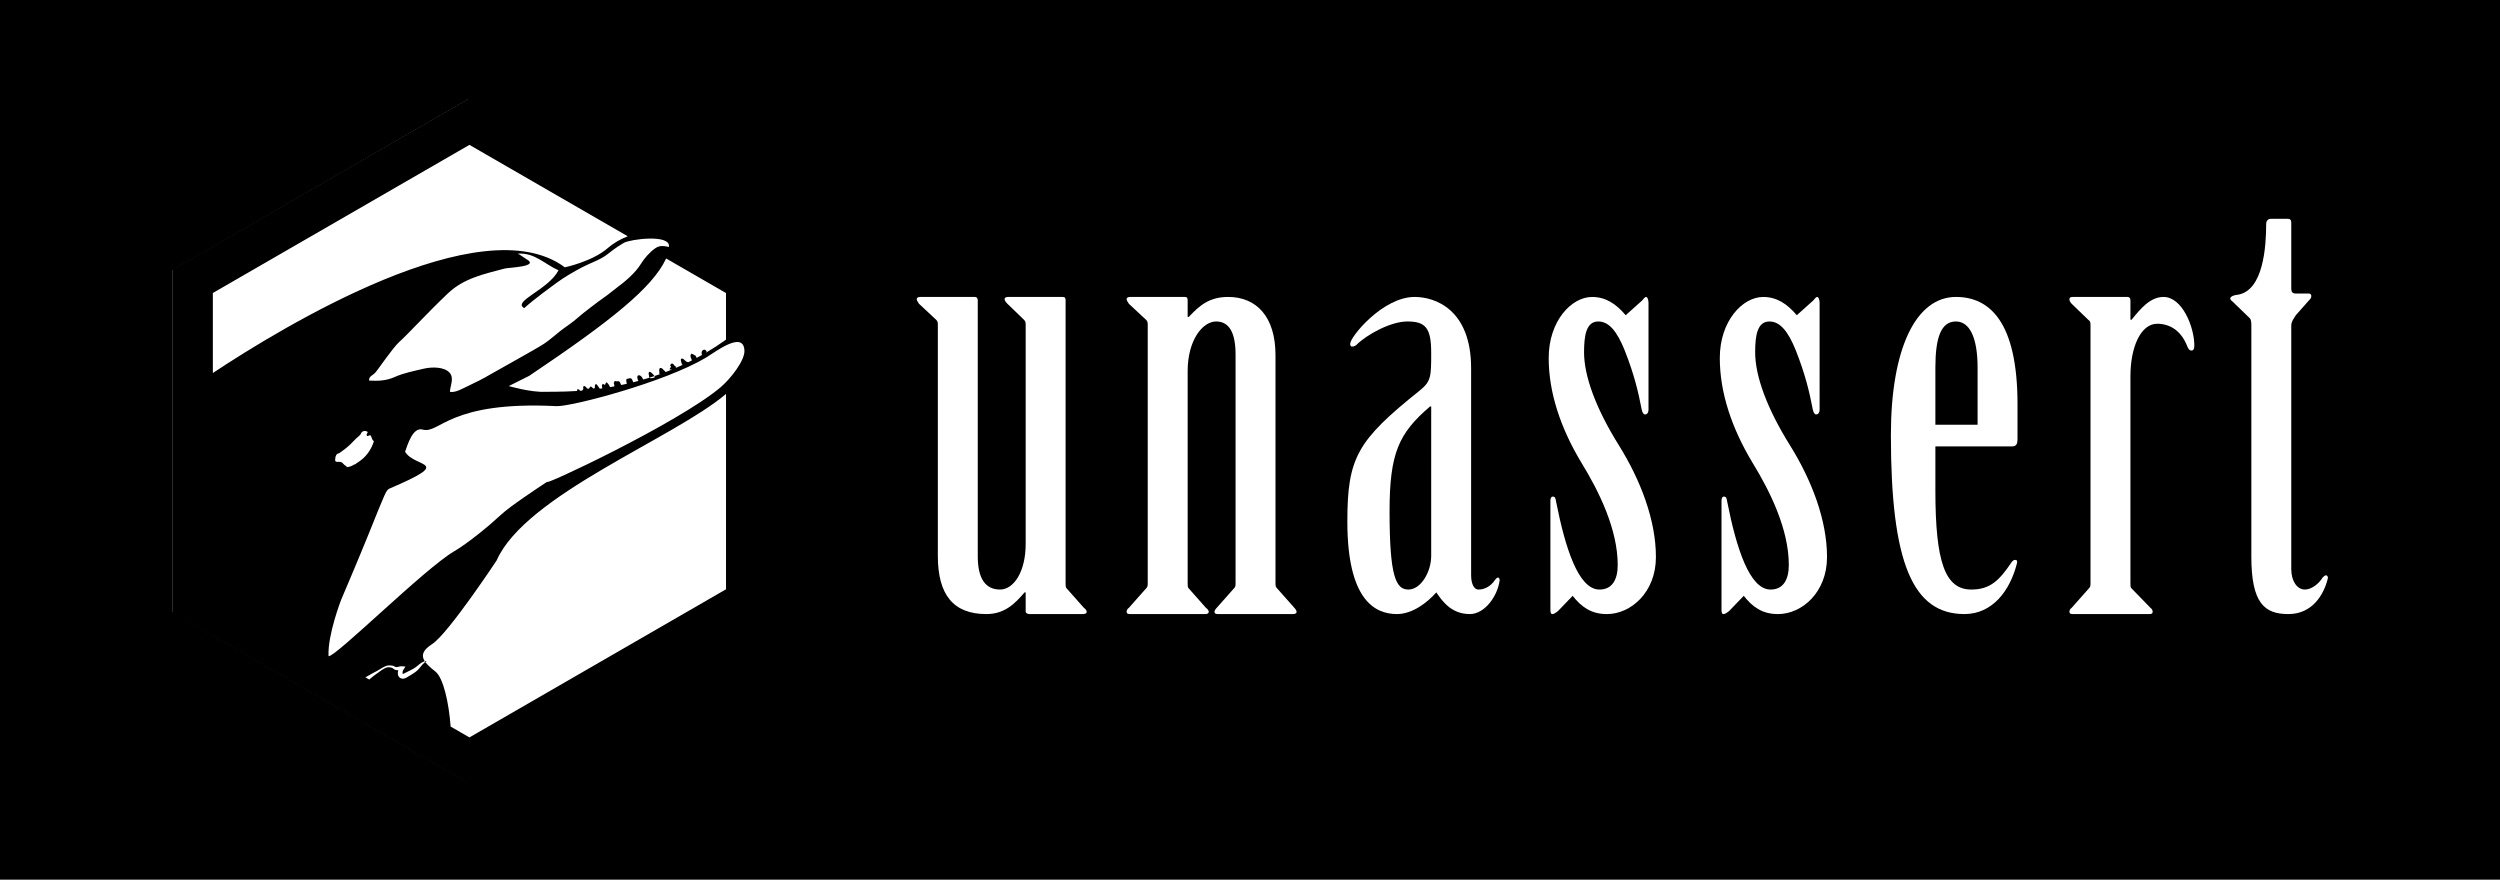 <?xml version="1.0" encoding="utf-8"?>
<!-- Generator: Adobe Illustrator 17.0.0, SVG Export Plug-In . SVG Version: 6.00 Build 0)  -->
<!DOCTYPE svg PUBLIC "-//W3C//DTD SVG 1.1//EN" "http://www.w3.org/Graphics/SVG/1.1/DTD/svg11.dtd">
<svg version="1.1" id="Layer_1" xmlns="http://www.w3.org/2000/svg" xmlns:xlink="http://www.w3.org/1999/xlink" x="0px" y="0px"
	 width="1307.544px" height="460px" viewBox="0 0 1307.544 460" enable-background="new 0 0 1307.544 460" xml:space="preserve">
<rect x="0" y="0" width="1307.544" height="460" fill="#808080" stroke="none"/>
<rect width="1307.54" height="460"/>
<g>
	<polygon fill="#FFFFFF" points="244.694,51.995 90.293,141.312 90.293,319.946 113.853,333.721 244.694,409.262 399.396,319.946 
		399.396,141.312 	"/>
	<g>
		<path d="M245.52,51.376L90.199,141.05v179.349l23.955,13.831l131.365,75.844l155.32-89.674V141.05L245.52,51.376z
			 M367.775,183.048c-0.958,0.579-0.966,1.541-0.647,2.558c0.035,0.004,0.068,0.005,0.103,0.008
			c-1.028,0.582-2.056,1.15-3.084,1.698c0.068-0.124,0.131-0.255,0.189-0.394c-0.152-0.331-0.55-0.525-0.542-0.946
			c-0.802-0.179-1.346-0.977-2.249-0.916c-0.965,1.235,0.038,2.287,0.326,3.405c0.02,0.003,0.039,0.004,0.059,0.006
			c-0.654,0.334-1.308,0.66-1.961,0.98c-0.046-0.035-0.091-0.071-0.136-0.111c-0.603,0.059-1.001-0.296-1.398-0.674
			c-0.311-0.296-0.63-0.588-0.974-0.843c-0.299-0.221-0.64-0.46-1.032-0.223c-0.456,0.276-0.401,0.718-0.288,1.149
			c0.166,0.63,0.345,1.263,0.547,1.992c0.211,0.016,0.418,0.001,0.623-0.024c-1.349,0.626-2.694,1.225-4.034,1.798
			c0.157-0.238,0.309-0.477,0.47-0.689c-0.332-0.086-0.673-0.269-0.935-0.518c-0.149-0.141-0.198-0.384-0.341-0.536
			c-0.868-0.925-1.304-0.86-2.018,0.282c0.464,0.448,0.722,0.883,0.074,1.417c-0.175,0.144-0.209,0.46-0.308,0.698
			c0.244,0.141,0.499,0.134,0.768,0.084c0.175-0.033,0.345-0.027,0.497,0.014c-1.133,0.466-2.262,0.915-3.386,1.343
			c-0.06-0.111-0.129-0.224-0.176-0.332c-0.385-0.435-0.938-0.704-1.221-1.239c-0.046-0.023-0.1-0.038-0.136-0.072
			c-1.096-1.004-1.866-0.549-1.798,0.987c0.222,0.525,0.002,1.073,0.083,1.606c0.153,0.023,0.306,0.052,0.459,0.082
			c-1.013,0.363-2.019,0.707-3.021,1.042c0.237,0.368,0.315,0.703-0.465,0.919c-0.764,0.211-1.503,0.339-2.23-0.046
			c-1.051,0.329-2.097,0.649-3.133,0.949c-0.24-0.425-0.469-0.858-0.75-1.255c-0.444-0.628-1.117-1.15-1.846-0.924
			c-0.688,0.213-0.508,1.036-0.49,1.652c0.209,0.135,0.248,0.329,0.194,0.555c0.041,0.073,0.059,0.15,0.056,0.233
			c0.111,0.138,0.186,0.302,0.273,0.457c-0.943,0.255-1.878,0.498-2.807,0.731c0.027-0.086,0.05-0.174,0.061-0.269l-0.051-0.06
			c-0.043-0.099-0.085-0.197-0.128-0.295c-0.413-0.871-0.529-1.847-2.089-1.402c-1.298,0.371-1.402,0.081-1.298,1.425
			c0.033,0.423,0.139,0.84,0.212,1.26c0.037,0.039,0.075,0.072,0.114,0.104c-0.987,0.225-1.964,0.438-2.93,0.64
			c-0.159-0.125-0.246-0.29-0.33-0.51c-0.564-1.489-0.778-1.584-2.378-1.408c-0.183,0.02-0.386-0.143-0.579-0.221
			c-0.052,0.043-0.112,0.064-0.18,0.065c-0.3,0.546-0.714,1.038-0.307,1.75c0.159,0.278,0.09,0.687,0.111,1.044
			c-0.783,0.144-1.555,0.279-2.322,0.408c-0.009-0.148-0.04-0.303-0.089-0.465c-0.439-0.783-0.889-1.557-1.674-2.06l-0.072-0.013
			c-0.404,0.172-0.411,0.573-0.513,0.931l-0.236,0.429c-0.396-0.197-0.769-0.382-1.143-0.568l-0.002,0.001
			c-0.153,0.27-0.307,0.54-0.46,0.811c0.036,0.373,0.071,0.746,0.107,1.118c0.06,0.166,0.111,0.309,0.16,0.434
			c-0.484,0.07-0.963,0.136-1.439,0.201c-0.002-0.051-0.002-0.1-0.009-0.156c-0.526-0.719-1.052-1.437-1.579-2.156
			c-0.877-0.293-0.804,0.407-0.919,0.891c-0.104,0.438,0.219,1.066-0.367,1.274c-0.527,0.187-0.836-0.357-1.2-0.653
			c-0.166-0.135-0.339-0.261-0.509-0.391c-0.242,0.099-0.441,0.222-0.584,0.471c-0.564,0.985-0.875,1.021-1.68,0.231
			c-0.259-0.254-0.511-0.516-0.766-0.774c-0.203-0.069-0.406-0.138-0.608-0.206c-0.066,0.081-0.146,0.147-0.238,0.197
			c-0.061,0.204-0.122,0.408-0.183,0.613c0.384,0.778-0.164,1.186-0.564,1.649c-0.349,0.028-0.696,0.055-1.038,0.081
			c-0.156-0.19-0.306-0.386-0.459-0.579c-0.265-0.225-0.59-0.242-0.913-0.266c-0.157,0.302-0.163,0.625-0.156,0.951
			c-8.368,0.545-14.355,0.332-16.722,0.435c-7.682,0.334-19.039-3.006-19.039-3.006l10.689-5.344
			c42.755-28.726,64.466-46.095,71.481-61.126c0.039-0.084,0.083-0.171,0.13-0.262l31.311,18.078v24.384
			c-3.463,2.491-6.953,4.75-10.444,6.806c0.126-0.215,0.239-0.449,0.343-0.7C369.132,183.082,368.549,182.58,367.775,183.048z
			 M349.849,129.153c-2.588-0.535-4.798-0.935-7.098,0.669c-2.84,1.981-5.695,5.173-7.465,8.074
			c-3.015,4.945-8.315,9.318-12.76,12.637c-2.152,1.607-4.321,3.495-6.732,5.141c-2.505,1.71-11.287,8.391-13.318,10.251
			c-3.036,2.78-6.501,4.878-9.686,7.385c-2.778,2.187-5.36,4.576-8.201,6.445c-4.512,2.969-23.626,13.427-28.452,16.253
			c-3.607,2.112-7.421,4.066-11.214,5.805c-2.59,1.187-6.67,3.726-9.605,3.135c0.086-3.013,2.291-6.993-0.035-9.839
			c-2.815-3.445-9.719-3.2-13.536-2.298c-5.292,1.251-10.404,2.192-15.292,4.365c-4.384,1.948-8.589,2.172-13.386,1.87
			c-0.33-2.089,1.826-2.694,3.064-3.976c1.4-1.45,9.282-13.169,12.638-16.177c4.669-4.186,14.382-14.902,25.453-25.411
			c8.465-8.035,18.952-10.138,29.709-13.022c2.075-0.557,18.766-0.937,11.282-4.975c-0.929-0.501-3.388-2.471-4.441-2.798
			c8.874-0.708,14.119,5.566,21.325,8.673c-5.18,10.195-24.368,16.219-17.938,19.804c5.087-4.602,14.451-11.424,16.719-13.077
			c4.448-3.242,8.747-5.718,13.644-8.318c4.045-2.148,9.533-3.865,13.234-6.819c1.04-0.829,4.207-3.429,8.519-5.924
			C329.652,125.074,350.981,122.284,349.849,129.153z M192.341,228.036c1.462-0.592,1.555-0.559,2.018,0.873
			c0.239,0.74,0.543,1.405,1.208,1.853c-1.508,4.715-4.263,8.48-8.482,11.128c-0.408,0.256-0.846,0.47-1.136,0.875
			c0.001,0-0.638,0.092-0.893,0.281c-1.095,0.808-2.36,1.132-3.679,1.303c-0.056-0.15-0.069-0.373-0.176-0.437
			c-0.737-0.436-1.373-0.956-1.934-1.622c-0.408-0.484-1.022-0.745-1.732-0.723c-2.313,0.073-2.47-0.126-2.09-2.437
			c0.017-0.106,0.47-2.02,1.651-1.966c0.238,0.011,2.594-1.769,3.528-2.493c2.031-1.572,3.795-3.432,5.58-5.263
			c0.95-0.974,2.296-1.592,2.75-3.04c0.918-1.283,2.403-1.041,3.051-0.662c0.714,0.418-0.15,1.006-0.256,1.533
			C191.728,227.343,191.799,228.256,192.341,228.036z M111.323,195.09v-41.844L245.52,75.768l82.815,47.813
			c-3.852,1.476-7.514,3.598-10.456,6.171c-8.016,7.015-22.446,10.057-22.446,10.057
			C251.907,107.436,147.419,171.174,111.323,195.09z M379.716,308.203L245.52,385.681l-9.827-5.674
			c-0.92-12.286-3.759-25.452-8-28.799c-2.201-1.737-4.079-3.354-5.247-4.948c-0.18,0.104-0.345,0.221-0.518,0.348
			c-0.311,0.232-0.583,0.522-0.855,0.808c-0.537,0.583-1.026,1.229-1.561,1.881c-0.268,0.324-0.547,0.658-0.869,0.981l-0.122,0.122
			l-0.061,0.061l-0.082,0.072l-0.232,0.209c-0.157,0.14-0.3,0.275-0.489,0.416l-0.541,0.419l-0.531,0.375
			c-0.356,0.248-0.714,0.476-1.073,0.706c-0.721,0.447-1.441,0.87-2.151,1.281l-0.523,0.31l-0.302,0.17l-0.136,0.075
			c-0.04,0.023-0.129,0.063-0.191,0.093c-0.282,0.136-0.534,0.221-0.845,0.299c-0.312,0.067-0.655,0.114-1.045,0.064
			c-0.387-0.048-0.809-0.199-1.154-0.455c-0.349-0.251-0.601-0.587-0.765-0.913c-0.33-0.662-0.365-1.283-0.325-1.851
			c0.034-0.415,0.13-0.808,0.266-1.18c-0.507,0.024-1.099,0.008-1.695-0.239c-0.069-0.034-0.114-0.051-0.203-0.099l-0.262-0.147
			c-0.141-0.095-0.275-0.187-0.386-0.276c-0.229-0.177-0.409-0.319-0.593-0.418l-0.14-0.064c-0.004-0.003-0.041-0.016-0.018-0.012
			l-0.05-0.016l-0.1-0.032c-0.141-0.048-0.248-0.068-0.368-0.1c-0.248-0.056-0.513-0.106-0.773-0.132
			c-0.26-0.024-0.524-0.047-0.771-0.033c-0.27,0.006-0.427,0.046-0.724,0.135c-0.14,0.036-0.259,0.086-0.374,0.134
			c-0.119,0.05-0.234,0.09-0.356,0.148c-0.244,0.116-0.487,0.23-0.724,0.367c-0.48,0.255-0.94,0.559-1.398,0.862
			c-0.224,0.161-0.451,0.315-0.671,0.481c-0.116,0.086-0.205,0.159-0.343,0.257l-0.34,0.245c-0.44,0.338-0.917,0.659-1.39,0.984
			c-0.449,0.325-0.912,0.639-1.321,0.979c-0.411,0.324-0.855,0.702-1.278,1.06c-0.308,0.26-0.637,0.519-0.965,0.777l-2.01-1.161
			c0.168-0.092,0.336-0.183,0.506-0.271c0.476-0.27,0.947-0.522,1.431-0.812c0.488-0.288,0.952-0.563,1.475-0.852
			c0.506-0.301,1.02-0.534,1.522-0.796c0.485-0.25,0.974-0.492,1.461-0.78l0.362-0.212c0.097-0.054,0.235-0.144,0.35-0.214
			c0.238-0.154,0.483-0.298,0.724-0.447c0.489-0.29,0.977-0.58,1.486-0.847c0.249-0.14,0.515-0.257,0.772-0.389
			c0.13-0.064,0.277-0.121,0.415-0.181c0.141-0.062,0.282-0.117,0.411-0.158c0.231-0.09,0.617-0.205,0.907-0.219
			c0.309-0.037,0.605-0.043,0.903-0.042c0.297,0.008,0.589,0.016,0.893,0.048c0.154,0.019,0.324,0.039,0.454,0.061l0.104,0.016
			l0.052,0.008l0.081,0.021l0.257,0.071c0.334,0.116,0.625,0.279,0.865,0.404c0.122,0.066,0.229,0.114,0.331,0.158
			c0.04,0.011,0.078,0.023,0.115,0.036c0.037,0.014,0.128,0.034,0.189,0.05c0.329,0.053,0.739-0.022,1.259-0.167l0.413-0.108
			c0.144-0.036,0.312-0.068,0.468-0.102c0.167-0.028,0.357-0.045,0.537-0.062c0.196-0.002,0.405,0.014,0.608,0.031l1.631,0.128
			l-1.051,1.608c-0.161,0.245-0.3,0.509-0.381,0.794c-0.094,0.278-0.129,0.571-0.133,0.831c0.004,0.256,0.064,0.489,0.12,0.567
			c0.009,0.014,0.014,0.018,0.02,0.024c0.025,0.003,0.096,0.001,0.187-0.013c0.091-0.019,0.237-0.06,0.329-0.104
			c0.031-0.014,0.04-0.01,0.091-0.037l0.139-0.071l0.069-0.035l0.035-0.017c0.009-0.005-0.064,0.035-0.031,0.017l0.004-0.002
			l0.009-0.005l0.017-0.01l0.14-0.075l0.564-0.295l2.211-1.112c0.358-0.186,0.724-0.362,1.071-0.555l0.525-0.283l0.487-0.282
			c0.16-0.084,0.337-0.214,0.511-0.323l0.261-0.17l0.033-0.021l0.016-0.011l0.008-0.005c-0.046,0.037-0.011,0.009-0.02,0.016
			l0.004-0.003l0.056-0.041l0.113-0.082c0.301-0.225,0.614-0.473,0.926-0.74c0.631-0.527,1.282-1.091,2.021-1.568
			c0.369-0.239,0.759-0.455,1.179-0.617c0.174-0.07,0.365-0.127,0.557-0.171c-1.865-2.855-1.328-5.665,3.87-8.992
			c8.35-5.344,33.736-43.757,33.736-43.757c15.093-34.25,92.483-63.707,119.957-87.058L379.716,308.203L379.716,308.203
			L379.716,308.203z M376.76,202.65c-22.557,18.948-94.718,52.731-90.447,49.237c-5.31,3.482-19.571,12.935-24.18,17.24
			c-6.188,5.78-17.316,14.949-24.712,19.278c-15.36,8.99-61.87,55.287-65.589,54.797c-0.549-11.173,6.591-29.496,6.591-29.496
			s9.54-22.4,14.304-34.23c9.115-22.636,9.123-22.69,10.75-23.844c34.729-14.815,13.392-10.747,8.389-19.384
			c1.359-3.644,3.983-13.036,9.217-11.576c8.905,2.485,13.461-15.118,69.98-12.252c7.311,0.371,56.384-12.321,78.299-25.439
			c4.533-2.713,19.561-14.445,19.993-3.567C389.56,188.564,382.106,198.16,376.76,202.65z"/>
		<path d="M314.806,201.553c0.002-0.003,0.003-0.005,0.005-0.008c0-0.001,0-0.002,0-0.003L314.806,201.553z"/>
		<path d="M340.312,194.666c-0.625-0.392-1.033-0.141-1.057,0.598c-0.024,0.754,0.376,1.466,0.236,2.235
			c0.034,0.02,0.069,0.034,0.103,0.052c0.894-0.28,1.792-0.57,2.695-0.872c-0.072-0.112-0.159-0.227-0.241-0.343
			C341.521,195.726,340.999,195.097,340.312,194.666z"/>
		<path d="M222.893,345.748c-0.23-0.006-0.487,0.031-0.741,0.09c0.092,0.141,0.19,0.282,0.293,0.423
			c0.154-0.089,0.317-0.171,0.508-0.24L222.893,345.748z"/>
	</g>
</g>
<g>
	<path fill="#FFFFFF" d="M557.328,304.762c0,1.193,0,2.088,0.298,2.685l9.247,10.441c0.895,0.597,1.492,1.492,1.492,2.088
		c0,0.895-0.895,1.193-2.088,1.193h-27.743c-1.193,0-2.088-0.597-2.088-1.193v-10.143h-0.597
		c-5.071,5.966-10.441,11.336-19.987,11.336c-17.302,0-25.356-10.143-25.356-30.427V169.629c0-1.193-0.298-1.79-0.895-2.386
		l-8.949-8.353c-0.597-0.895-1.193-1.79-1.193-2.386c0-0.895,0.895-1.193,1.79-1.193h28.638c0.895,0,1.492,0.596,1.492,1.79v133.94
		c0,11.336,3.878,17.302,11.634,17.302c7.159,0,13.424-9.248,13.424-23.865V169.629c0-1.193-0.298-1.79-0.895-2.386l-8.651-8.353
		c-0.895-0.895-1.492-1.79-1.492-2.386c0-0.895,0.895-1.193,1.79-1.193h28.638c1.193,0,1.491,0.596,1.491,1.79V304.762z"/>
	<path fill="#FFFFFF" d="M621.166,165.751h0.597c5.369-5.668,10.441-10.441,20.583-10.441c14.915,0,24.76,10.441,24.76,30.427
		v119.025c0,1.193,0,2.088,0.596,2.685l9.247,10.441c0.597,0.597,1.193,1.492,1.193,2.088c0,0.895-0.895,1.193-1.79,1.193h-39.377
		c-1.193,0-1.79-0.298-1.79-1.193c0-0.597,0.597-1.492,1.193-2.088l9.248-10.441c0.596-0.597,0.596-1.492,0.596-2.685V185.439
		c0-11.336-3.281-17.302-10.142-17.302c-7.159,0-14.916,9.844-14.916,25.953v110.672c0,1.193,0,2.088,0.298,2.685l9.247,10.441
		c0.895,0.597,1.492,1.492,1.492,2.088c0,0.895-0.895,1.193-1.79,1.193h-39.377c-1.193,0-1.79-0.298-1.79-1.193
		c0-0.597,0.298-1.492,1.193-2.088l9.247-10.441c0.597-0.597,0.597-1.492,0.597-2.685V169.629c0-1.193-0.298-1.79-0.895-2.386
		l-8.949-8.353c-0.597-0.895-1.193-1.79-1.193-2.386c0-0.895,0.895-1.193,1.79-1.193h28.638c1.193,0,1.492,0.596,1.492,1.79v8.65
		L621.166,165.751L621.166,165.751z"/>
	<path fill="#FFFFFF" d="M769.425,300.884c0,3.878,1.193,7.457,3.878,7.457c2.983,0,6.264-1.492,8.651-5.072
		c0.597-0.596,0.895-1.193,1.492-1.193s0.895,0.597,0.895,1.492c-1.193,8.651-8.054,17.6-15.512,17.6
		c-9.247,0-14.02-5.966-17.6-11.336c-4.773,5.37-12.529,11.336-20.583,11.336c-11.634,0-25.953-7.458-25.953-48.326
		c0-33.41,5.071-42.36,37.885-68.611c5.966-4.773,5.966-7.458,5.966-19.688c0-13.125-2.983-16.407-12.529-16.407
		c-8.651,0-21.18,6.861-26.549,12.231c-0.596,0.597-1.492,0.895-2.386,0.895c-0.596,0-0.895-0.596-0.895-1.492
		c0-3.579,17.004-24.461,33.709-24.461c10.739,0,29.532,6.563,29.532,37.288L769.425,300.884L769.425,300.884z M748.543,212.585
		h-0.596c-16.407,14.02-21.18,24.461-21.18,54.889c0,34.007,3.282,40.868,9.844,40.868c6.563,0,11.932-9.248,11.932-17.6V212.585z"
		/>
	<path fill="#FFFFFF" d="M862.194,214.375c0,1.193-0.597,2.386-1.79,2.386c-0.895,0-1.491-1.193-1.79-2.685
		c-1.79-9.247-3.878-18.197-8.949-31.024c-3.878-9.546-8.054-14.915-13.722-14.915c-6.265,0-7.458,7.159-7.458,16.109
		c0,12.529,6.265,29.532,18.197,48.624c11.336,18.197,19.39,39.078,19.39,58.469c0,18.495-13.126,29.831-25.655,29.831
		c-8.353,0-13.424-3.878-17.898-9.546l-7.756,8.054c-0.895,0.597-1.79,1.492-2.983,1.492c-0.596,0-0.895-0.895-0.895-2.088v-57.275
		c0-0.895,0.298-2.088,1.193-2.088c1.492,0,1.492,1.193,1.79,2.685c4.773,24.163,11.634,45.939,22.671,45.939
		c6.563,0,9.546-5.072,9.546-12.827c0-18.495-9.546-38.183-19.092-53.696c-10.739-17.898-17.004-36.394-17.004-54.59
		c0-19.39,11.932-31.919,22.672-31.919c7.159,0,12.529,3.58,17.6,9.546l8.651-7.756c0.596-0.597,1.193-1.79,2.088-1.79
		c0.596,0,1.193,1.492,1.193,2.983L862.194,214.375L862.194,214.375z"/>
	<path fill="#FFFFFF" d="M951.684,214.375c0,1.193-0.597,2.386-1.79,2.386c-0.895,0-1.492-1.193-1.79-2.685
		c-1.79-9.247-3.878-18.197-8.949-31.024c-3.878-9.546-8.054-14.915-13.722-14.915c-6.265,0-7.458,7.159-7.458,16.109
		c0,12.529,6.265,29.532,18.197,48.624c11.336,18.197,19.39,39.078,19.39,58.469c0,18.495-13.125,29.831-25.654,29.831
		c-8.353,0-13.424-3.878-17.898-9.546l-7.756,8.054c-0.895,0.597-1.79,1.492-2.983,1.492c-0.597,0-0.895-0.895-0.895-2.088v-57.275
		c0-0.895,0.298-2.088,1.193-2.088c1.491,0,1.491,1.193,1.79,2.685c4.773,24.163,11.634,45.939,22.671,45.939
		c6.563,0,9.546-5.072,9.546-12.827c0-18.495-9.546-38.183-19.092-53.696c-10.739-17.898-17.003-36.394-17.003-54.59
		c0-19.39,11.932-31.919,22.671-31.919c7.159,0,12.529,3.58,17.6,9.546l8.651-7.756c0.597-0.597,1.193-1.79,2.088-1.79
		c0.596,0,1.193,1.492,1.193,2.983L951.684,214.375L951.684,214.375z"/>
	<path fill="#FFFFFF" d="M1012.237,256.436c0,37.587,5.071,51.905,18.793,51.905c9.844,0,14.617-4.773,20.882-14.021
		c0.597-0.895,1.193-1.492,2.088-1.492s1.193,0.597,0.895,1.79c-3.58,14.319-12.827,26.549-27.444,26.549
		c-27.146,0-38.481-26.848-38.481-93.669c0-45.343,13.125-72.19,34.007-72.19c17.302,0,32.217,12.529,32.217,56.082v18.495
		c0,2.088-0.597,3.58-2.685,3.58h-40.271v22.971H1012.237z M1034.312,222.131V192.3c0-15.81-4.176-24.163-11.336-24.163
		c-7.756,0-10.739,8.353-10.739,24.163v29.831H1034.312z"/>
	<path fill="#FFFFFF" d="M1114.254,304.762c0,1.193,0,2.088,0.299,2.685l10.142,10.441c0.895,0.597,1.193,1.492,1.193,2.088
		c0,0.895-0.597,1.193-1.79,1.193h-39.973c-1.193,0-1.79-0.298-1.79-1.193c0-0.597,0.298-1.492,1.193-2.088l9.248-10.441
		c0.596-0.597,0.596-1.492,0.596-2.685V169.629c0-1.193-0.298-1.79-1.193-2.386l-8.651-8.353c-0.895-0.895-1.193-1.79-1.193-2.386
		c0-0.895,0.597-1.193,1.79-1.193h28.637c0.895,0,1.492,0.596,1.492,1.79v10.142h0.597c4.773-5.966,9.844-11.932,16.705-11.932
		c9.844,0,16.109,15.81,16.109,25.356c0,1.491-0.299,2.685-1.492,2.685s-1.79-1.193-2.386-2.685
		c-3.282-8.054-9.248-11.336-15.512-11.336c-8.651,0-14.021,12.231-14.021,27.444L1114.254,304.762L1114.254,304.762z"/>
	<path fill="#FFFFFF" d="M1198.373,297.603c0,6.265,2.983,10.739,7.159,10.739c3.58,0,7.458-3.281,9.248-6.265
		c0.596-0.597,1.193-1.193,1.79-1.193s1.193,0.895,0.895,1.79c-2.088,8.352-8.054,18.495-20.583,18.495s-19.39-5.668-19.39-30.129
		V170.225c0-1.193,0-2.983-0.895-3.878l-8.651-8.353c-0.597-0.597-1.492-1.193-1.492-1.79c0-0.895,1.193-1.79,4.176-2.088
		c13.126-2.386,14.617-25.058,14.617-36.99c0-1.492,0.895-2.685,2.386-2.685h8.95c1.193,0,1.79,0.597,1.79,2.088v34.305
		c0,1.492,0.298,2.685,2.386,2.685h6.861c1.492,0,1.79,2.088,0,3.58l-6.861,7.756c-0.895,1.492-2.386,3.281-2.386,5.369
		L1198.373,297.603L1198.373,297.603z"/>
</g>
</svg>
